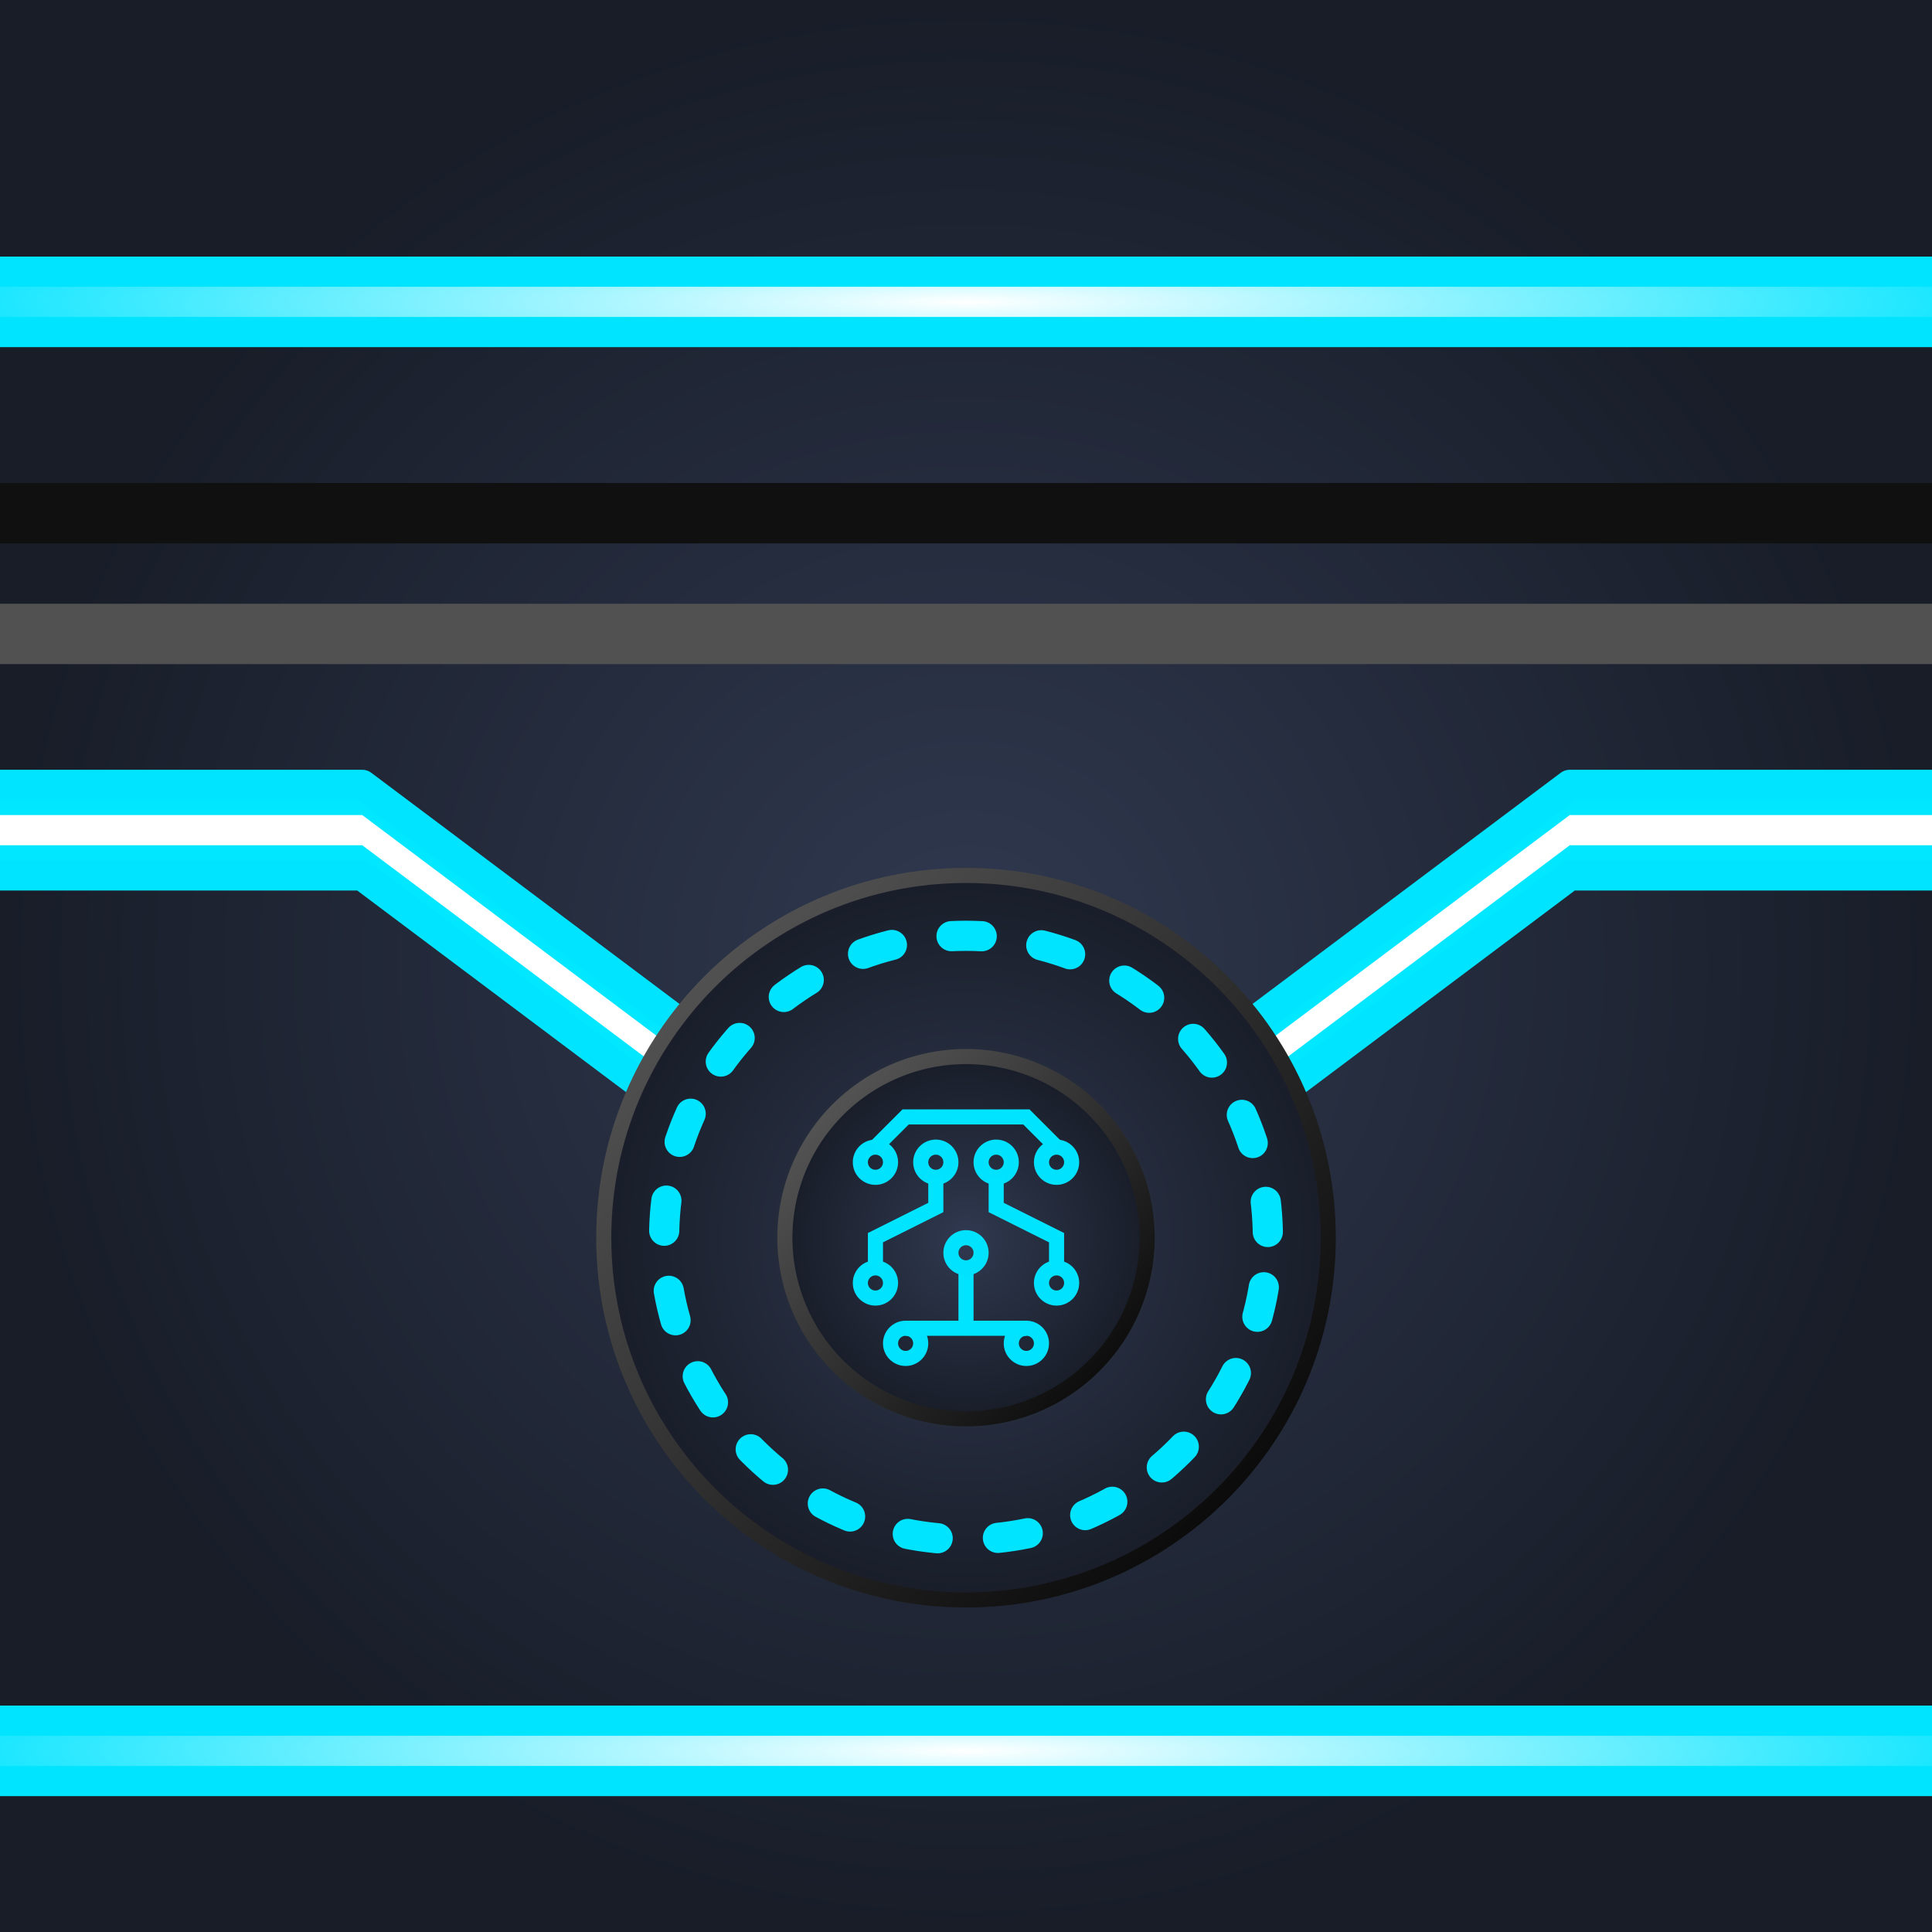 <?xml version="1.0" encoding="UTF-8" standalone="no"?>
<!-- Created with Inkscape (http://www.inkscape.org/) -->

<svg
   xmlns:dc="http://purl.org/dc/elements/1.1/"
   xmlns:cc="http://creativecommons.org/ns#"
   xmlns:rdf="http://www.w3.org/1999/02/22-rdf-syntax-ns#"
   xmlns:svg="http://www.w3.org/2000/svg"
   xmlns="http://www.w3.org/2000/svg"
   xmlns:xlink="http://www.w3.org/1999/xlink"
   xmlns:sodipodi="http://sodipodi.sourceforge.net/DTD/sodipodi-0.dtd"
   xmlns:inkscape="http://www.inkscape.org/namespaces/inkscape"
   width="64"
   height="64"
   id="svg2"
   version="1.1"
   inkscape:version="0.48.1 r9760"
   sodipodi:docname="New document 1">
  <defs
     id="defs4">
    <linearGradient
       id="linearGradient3929">
      <stop
         style="stop-color:#30302d;stop-opacity:1;"
         offset="0"
         id="stop3931" />
      <stop
         style="stop-color:#101010;stop-opacity:1;"
         offset="1"
         id="stop3933" />
    </linearGradient>
    <linearGradient
       id="linearGradient3921">
      <stop
         style="stop-color:#606060;stop-opacity:1;"
         offset="0"
         id="stop3923" />
      <stop
         style="stop-color:#000000;stop-opacity:1;"
         offset="1"
         id="stop3925" />
    </linearGradient>
    <linearGradient
       id="linearGradient3860">
      <stop
         style="stop-color:#ffffff;stop-opacity:1;"
         offset="0"
         id="stop3862" />
      <stop
         style="stop-color:#01e4ff;stop-opacity:1;"
         offset="1"
         id="stop3864" />
    </linearGradient>
    <linearGradient
       id="linearGradient3769">
      <stop
         style="stop-color:#303950;stop-opacity:1;"
         offset="0"
         id="stop3771" />
      <stop
         style="stop-color:#181d28;stop-opacity:1;"
         offset="1"
         id="stop3773" />
    </linearGradient>
    <radialGradient
       inkscape:collect="always"
       xlink:href="#linearGradient3769"
       id="radialGradient3785"
       cx="32"
       cy="32"
       fx="32"
       fy="32"
       r="32"
       gradientUnits="userSpaceOnUse" />
    <filter
       inkscape:collect="always"
       id="filter3856"
       x="-0.013"
       width="1.026"
       y="-0.204"
       height="1.408"
       color-interpolation-filters="sRGB">
      <feGaussianBlur
         inkscape:collect="always"
         stdDeviation="0.34"
         id="feGaussianBlur3858" />
    </filter>
    <radialGradient
       inkscape:collect="always"
       xlink:href="#linearGradient3860"
       id="radialGradient3868"
       cx="32"
       cy="10"
       fx="32"
       fy="10"
       r="33.316"
       gradientTransform="matrix(1.081,0,0,0.1,-2.578,9.005)"
       gradientUnits="userSpaceOnUse"
       spreadMethod="reflect" />
    <radialGradient
       inkscape:collect="always"
       xlink:href="#linearGradient3860"
       id="radialGradient3886"
       gradientUnits="userSpaceOnUse"
       gradientTransform="matrix(1.081,0,0,0.1,-2.578,57.005)"
       spreadMethod="reflect"
       cx="32"
       cy="10"
       fx="32"
       fy="10"
       r="33.316" />
    <filter
       inkscape:collect="always"
       id="filter3894"
       color-interpolation-filters="sRGB">
      <feGaussianBlur
         inkscape:collect="always"
         stdDeviation="0.415"
         id="feGaussianBlur3896" />
    </filter>
    <filter
       inkscape:collect="always"
       id="filter3905">
      <feGaussianBlur
         inkscape:collect="always"
         stdDeviation="0.08"
         id="feGaussianBlur3907" />
    </filter>
    <linearGradient
       inkscape:collect="always"
       xlink:href="#linearGradient3921"
       id="linearGradient3927"
       x1="20.134"
       y1="26.995"
       x2="43.76"
       y2="51.208"
       gradientUnits="userSpaceOnUse" />
    <radialGradient
       inkscape:collect="always"
       xlink:href="#linearGradient3929"
       id="radialGradient3935"
       cx="32"
       cy="40"
       fx="32"
       fy="40"
       r="12.25"
       gradientUnits="userSpaceOnUse" />
    <radialGradient
       inkscape:collect="always"
       xlink:href="#linearGradient3929"
       id="radialGradient3939"
       gradientUnits="userSpaceOnUse"
       cx="32"
       cy="40"
       fx="32"
       fy="40"
       r="12.25"
       gradientTransform="matrix(0.493,-0.002,0.002,0.493,16.141,20.353)" />
    <linearGradient
       inkscape:collect="always"
       xlink:href="#linearGradient3921"
       id="linearGradient3941"
       gradientUnits="userSpaceOnUse"
       x1="25.844"
       y1="33.92"
       x2="38.262"
       y2="46.08" />
    <filter
       inkscape:collect="always"
       id="filter3955">
      <feGaussianBlur
         inkscape:collect="always"
         stdDeviation="0.025"
         id="feGaussianBlur3957" />
    </filter>
    <filter
       inkscape:collect="always"
       id="filter3971">
      <feGaussianBlur
         inkscape:collect="always"
         stdDeviation="0.02"
         id="feGaussianBlur3973" />
    </filter>
    <filter
       inkscape:collect="always"
       id="filter3975">
      <feGaussianBlur
         inkscape:collect="always"
         stdDeviation="0.02"
         id="feGaussianBlur3977" />
    </filter>
    <radialGradient
       inkscape:collect="always"
       xlink:href="#linearGradient3769"
       id="radialGradient4038"
       gradientUnits="userSpaceOnUse"
       cx="32"
       cy="40"
       fx="32"
       fy="40"
       r="12.25" />
    <radialGradient
       inkscape:collect="always"
       xlink:href="#linearGradient3769"
       id="radialGradient4040"
       gradientUnits="userSpaceOnUse"
       gradientTransform="matrix(0.493,-0.002,0.002,0.493,16.141,20.353)"
       cx="32"
       cy="40"
       fx="32"
       fy="40"
       r="12.25" />
  </defs>
  <sodipodi:namedview
     id="base"
     pagecolor="#101010"
     bordercolor="#666666"
     borderopacity="1.0"
     inkscape:pageopacity="1"
     inkscape:pageshadow="2"
     inkscape:zoom="6.6875303"
     inkscape:cx="37.937996"
     inkscape:cy="35.870337"
     inkscape:document-units="px"
     inkscape:current-layer="g4010"
     showgrid="false"
     inkscape:showpageshadow="true"
     borderlayer="true"
     inkscape:window-width="1364"
     inkscape:window-height="747"
     inkscape:window-x="0"
     inkscape:window-y="19"
     inkscape:window-maximized="0"
     showguides="false"
     inkscape:guide-bbox="true"
     inkscape:snap-from-guide="false">
    <inkscape:grid
       type="xygrid"
       id="grid2985"
       empspacing="4"
       visible="true"
       enabled="true"
       snapvisiblegridlinesonly="true"
       spacingx="1px"
       spacingy="1px" />
    <sodipodi:guide
       orientation="1,0"
       position="-16,52"
       id="guide3901" />
  </sodipodi:namedview>
  <g
     inkscape:groupmode="layer"
     id="layer2"
     inkscape:label="drawing"
     style="display:inline"
     sodipodi:insensitive="true">
    <path
       style="fill:url(#radialGradient3785);fill-opacity:1;stroke:none"
       d="M 0,64 64,64 64,0 0,0 z"
       id="path2999"
       inkscape:connector-curvature="0" />
  </g>
  <g
     inkscape:groupmode="layer"
     id="layer3"
     inkscape:label="neon"
     sodipodi:insensitive="true">
    <path
       style="fill:url(#radialGradient3868);fill-opacity:1;stroke:#01e4ff;stroke-width:1;stroke-linecap:round;stroke-linejoin:round;stroke-miterlimit:4;stroke-opacity:1;stroke-dasharray:none;filter:url(#filter3856)"
       d="m -4,9 72,0 0,2 -72,0 z"
       id="path3790"
       inkscape:connector-curvature="0"
       sodipodi:nodetypes="ccccc" />
    <path
       sodipodi:nodetypes="ccccc"
       inkscape:connector-curvature="0"
       id="path3870"
       d="m 0,16 64,0 0,2 -64,0 z"
       style="fill:#101010;fill-opacity:1;stroke:none" />
    <path
       style="fill:#515151;fill-opacity:1;stroke:none"
       d="M 9.9999998e-8,20 64,20 64,22 1e-7,22 z"
       id="path3882"
       inkscape:connector-curvature="0"
       sodipodi:nodetypes="ccccc" />
    <path
       sodipodi:nodetypes="ccccc"
       inkscape:connector-curvature="0"
       id="path3884"
       d="m -4,57 72,0 0,2 -72,0 z"
       style="fill:url(#radialGradient3886);fill-opacity:1;stroke:#01e4ff;stroke-width:1;stroke-linecap:round;stroke-linejoin:round;stroke-miterlimit:4;stroke-opacity:1;stroke-dasharray:none;filter:url(#filter3856)" />
    <path
       style="fill:#01e7ff;fill-opacity:1;stroke:#01e4ff;stroke-width:1;stroke-linecap:round;stroke-linejoin:round;stroke-miterlimit:4;stroke-opacity:1;stroke-dasharray:none;filter:url(#filter3856)"
       d="m -4,26 16,0 12,9 16,0 12,-9 16,0 0,3 -16,0 -12,9 -16,0 -12,-9 -16,0 z"
       id="path3888"
       inkscape:connector-curvature="0"
       sodipodi:nodetypes="ccccccccccccc" />
    <path
       sodipodi:nodetypes="ccccccccccccc"
       inkscape:connector-curvature="0"
       id="path3892"
       d="m -4,27 16,0 12,9 16,0 12,-9 16,0 0,1 -16,0 -12,9 -16,0 -12,-9 -16,0 z"
       style="fill:#ffffff;fill-opacity:1;stroke:none;filter:url(#filter3894)" />
  </g>
  <g
     inkscape:groupmode="layer"
     id="layer4"
     inkscape:label="lock">
    <g
       id="g4030">
      <path
         transform="translate(0,1)"
         d="m 44,40 c 0,6.627 -5.373,12 -12,12 -6.627,0 -12,-5.373 -12,-12 0,-6.627 5.373,-12 12,-12 6.627,0 12,5.373 12,12 z"
         sodipodi:ry="12"
         sodipodi:rx="12"
         sodipodi:cy="40"
         sodipodi:cx="32"
         id="path3899"
         style="color:#000000;fill:url(#radialGradient4038);fill-opacity:1;fill-rule:nonzero;stroke:url(#linearGradient3927);stroke-width:0.5;marker:none;visibility:visible;display:inline;overflow:visible;enable-background:accumulate;stroke-opacity:1;stroke-miterlimit:4;stroke-dasharray:none"
         sodipodi:type="arc" />
      <path
         sodipodi:type="arc"
         style="color:#000000;fill:none;stroke:#01e4ff;stroke-width:1;stroke-linecap:round;stroke-linejoin:round;stroke-miterlimit:4;stroke-opacity:1;stroke-dasharray:1,2;stroke-dashoffset:1.35;marker:none;visibility:visible;display:inline;overflow:visible;filter:url(#filter3905);enable-background:accumulate"
         id="path3903"
         sodipodi:cx="32"
         sodipodi:cy="40"
         sodipodi:rx="10"
         sodipodi:ry="10"
         d="m 42,40 c 0,5.523 -4.477,10 -10,10 -5.523,0 -10,-4.477 -10,-10 0,-5.523 4.477,-10 10,-10 5.523,0 10,4.477 10,10 z"
         transform="translate(0,1)" />
    </g>
    <g
       id="g4010">
      <path
         sodipodi:type="arc"
         style="color:#000000;fill:url(#radialGradient4040);fill-opacity:1;fill-rule:nonzero;stroke:url(#linearGradient3941);stroke-width:0.5;stroke-miterlimit:4;stroke-opacity:1;stroke-dasharray:none;marker:none;visibility:visible;display:inline;overflow:visible;enable-background:accumulate"
         id="path3937"
         sodipodi:cx="32"
         sodipodi:cy="40"
         sodipodi:rx="6"
         sodipodi:ry="6"
         d="m 38,40 a 6,6 0 1 1 -12,0 6,6 0 1 1 12,0 z"
         transform="translate(0,1)" />
      <g
         transform="translate(0,1)"
         id="g3979">
        <path
           d="M 33,42.5 C 33,42.776 32.776,43 32.5,43 32.224,43 32,42.776 32,42.5 32,42.224 32.224,42 32.5,42 c 0.276,0 0.5,0.224 0.5,0.5 z"
           sodipodi:ry="0.5"
           sodipodi:rx="0.5"
           sodipodi:cy="42.5"
           sodipodi:cx="32.5"
           id="path3945"
           style="color:#000000;fill:none;stroke:#01e2ff;stroke-width:0.5;stroke-linecap:round;stroke-linejoin:round;stroke-miterlimit:4;stroke-opacity:1;stroke-dasharray:none;stroke-dashoffset:1.35;marker:none;visibility:visible;display:inline;overflow:visible;filter:url(#filter3975);enable-background:accumulate"
           sodipodi:type="arc"
           transform="translate(-1.5,-5)" />
        <path
           transform="translate(-3.5,-1)"
           sodipodi:type="arc"
           style="color:#000000;fill:none;stroke:#01e2ff;stroke-width:0.5;stroke-linecap:round;stroke-linejoin:round;stroke-miterlimit:4;stroke-opacity:1;stroke-dasharray:none;stroke-dashoffset:1.35;marker:none;visibility:visible;display:inline;overflow:visible;filter:url(#filter3971);enable-background:accumulate"
           id="path3947"
           sodipodi:cx="32.5"
           sodipodi:cy="42.5"
           sodipodi:rx="0.5"
           sodipodi:ry="0.5"
           d="M 33,42.5 C 33,42.776 32.776,43 32.5,43 32.224,43 32,42.776 32,42.5 32,42.224 32.224,42 32.5,42 c 0.276,0 0.5,0.224 0.5,0.5 z" />
        <path
           style="fill:none;stroke:#01e4ff;stroke-width:0.5;stroke-linecap:butt;stroke-linejoin:miter;stroke-miterlimit:4;stroke-opacity:1;stroke-dasharray:none;filter:url(#filter3955)"
           d="m 29,41 0,-1 2,-1 0,-1"
           id="path3949"
           inkscape:connector-curvature="0" />
      </g>
      <g
         transform="matrix(1,0,0,-1,4,80)"
         id="g3984">
        <path
           transform="translate(-1.5,-5)"
           sodipodi:type="arc"
           style="color:#000000;fill:none;stroke:#01e2ff;stroke-width:0.5;stroke-linecap:round;stroke-linejoin:round;stroke-miterlimit:4;stroke-opacity:1;stroke-dasharray:none;stroke-dashoffset:1.35;marker:none;visibility:visible;display:inline;overflow:visible;filter:url(#filter3975);enable-background:accumulate"
           id="path3986"
           sodipodi:cx="32.5"
           sodipodi:cy="42.5"
           sodipodi:rx="0.5"
           sodipodi:ry="0.5"
           d="M 33,42.5 C 33,42.776 32.776,43 32.5,43 32.224,43 32,42.776 32,42.5 32,42.224 32.224,42 32.5,42 c 0.276,0 0.5,0.224 0.5,0.5 z" />
        <path
           d="M 33,42.5 C 33,42.776 32.776,43 32.5,43 32.224,43 32,42.776 32,42.5 32,42.224 32.224,42 32.5,42 c 0.276,0 0.5,0.224 0.5,0.5 z"
           sodipodi:ry="0.5"
           sodipodi:rx="0.5"
           sodipodi:cy="42.5"
           sodipodi:cx="32.5"
           id="path3988"
           style="color:#000000;fill:none;stroke:#01e2ff;stroke-width:0.5;stroke-linecap:round;stroke-linejoin:round;stroke-miterlimit:4;stroke-opacity:1;stroke-dasharray:none;stroke-dashoffset:1.35;marker:none;visibility:visible;display:inline;overflow:visible;filter:url(#filter3971);enable-background:accumulate"
           sodipodi:type="arc"
           transform="translate(-3.5,-1)" />
        <path
           inkscape:connector-curvature="0"
           id="path3990"
           d="m 29,41 0,-1 2,-1 0,-1"
           style="fill:none;stroke:#01e4ff;stroke-width:0.5;stroke-linecap:butt;stroke-linejoin:miter;stroke-miterlimit:4;stroke-opacity:1;stroke-dasharray:none;filter:url(#filter3955)" />
      </g>
      <g
         id="g3992"
         transform="matrix(0,1,-1,0,72,13)">
        <path
           transform="translate(-1,-4.5)"
           sodipodi:type="arc"
           style="color:#000000;fill:none;stroke:#01e2ff;stroke-width:0.5;stroke-linecap:round;stroke-linejoin:round;stroke-miterlimit:4;stroke-opacity:1;stroke-dasharray:none;stroke-dashoffset:1.35;marker:none;visibility:visible;display:inline;overflow:visible;filter:url(#filter3975);enable-background:accumulate"
           id="path3994"
           sodipodi:cx="32.5"
           sodipodi:cy="42.5"
           sodipodi:rx="0.5"
           sodipodi:ry="0.5"
           d="M 33,42.5 C 33,42.776 32.776,43 32.5,43 32.224,43 32,42.776 32,42.5 32,42.224 32.224,42 32.5,42 c 0.276,0 0.5,0.224 0.5,0.5 z" />
        <path
           d="M 33,42.5 C 33,42.776 32.776,43 32.5,43 32.224,43 32,42.776 32,42.5 32,42.224 32.224,42 32.5,42 c 0.276,0 0.5,0.224 0.5,0.5 z"
           sodipodi:ry="0.5"
           sodipodi:rx="0.5"
           sodipodi:cy="42.5"
           sodipodi:cx="32.5"
           id="path3996"
           style="color:#000000;fill:none;stroke:#01e2ff;stroke-width:0.5;stroke-linecap:round;stroke-linejoin:round;stroke-miterlimit:4;stroke-opacity:1;stroke-dasharray:none;stroke-dashoffset:1.35;marker:none;visibility:visible;display:inline;overflow:visible;filter:url(#filter3971);enable-background:accumulate"
           sodipodi:type="arc"
           transform="translate(-1,-0.5)" />
        <path
           sodipodi:nodetypes="ccccc"
           inkscape:connector-curvature="0"
           id="path3998"
           d="m 31,42 0,-2 -2,0 2,0 0,-2"
           style="fill:none;stroke:#01e4ff;stroke-width:0.5;stroke-linecap:butt;stroke-linejoin:miter;stroke-miterlimit:4;stroke-opacity:1;stroke-dasharray:none;filter:url(#filter3955)" />
        <path
           transform="translate(-4,-2.5)"
           sodipodi:type="arc"
           style="color:#000000;fill:none;stroke:#01e2ff;stroke-width:0.5;stroke-linecap:round;stroke-linejoin:round;stroke-miterlimit:4;stroke-opacity:1;stroke-dasharray:none;stroke-dashoffset:1.35;marker:none;visibility:visible;display:inline;overflow:visible;filter:url(#filter3971);enable-background:accumulate"
           id="path4008"
           sodipodi:cx="32.5"
           sodipodi:cy="42.5"
           sodipodi:rx="0.5"
           sodipodi:ry="0.5"
           d="M 33,42.5 C 33,42.776 32.776,43 32.5,43 32.224,43 32,42.776 32,42.5 32,42.224 32.224,42 32.5,42 c 0.276,0 0.5,0.224 0.5,0.5 z" />
      </g>
      <g
         transform="matrix(0,1,-1,0,72,7.012)"
         id="g4000">
        <path
           d="M 33,42.5 C 33,42.776 32.776,43 32.5,43 32.224,43 32,42.776 32,42.5 32,42.224 32.224,42 32.5,42 c 0.276,0 0.5,0.224 0.5,0.5 z"
           sodipodi:ry="0.5"
           sodipodi:rx="0.5"
           sodipodi:cy="42.5"
           sodipodi:cx="32.5"
           id="path4002"
           style="color:#000000;fill:none;stroke:#01e2ff;stroke-width:0.5;stroke-linecap:round;stroke-linejoin:round;stroke-miterlimit:4;stroke-opacity:1;stroke-dasharray:none;stroke-dashoffset:1.35;marker:none;visibility:visible;display:inline;overflow:visible;filter:url(#filter3975);enable-background:accumulate"
           sodipodi:type="arc"
           transform="translate(-1.012,-5.5)" />
        <path
           transform="translate(-1.012,0.5)"
           sodipodi:type="arc"
           style="color:#000000;fill:none;stroke:#01e2ff;stroke-width:0.5;stroke-linecap:round;stroke-linejoin:round;stroke-miterlimit:4;stroke-opacity:1;stroke-dasharray:none;stroke-dashoffset:1.35;marker:none;visibility:visible;display:inline;overflow:visible;filter:url(#filter3971);enable-background:accumulate"
           id="path4004"
           sodipodi:cx="32.5"
           sodipodi:cy="42.5"
           sodipodi:rx="0.5"
           sodipodi:ry="0.5"
           d="M 33,42.5 C 33,42.776 32.776,43 32.5,43 32.224,43 32,42.776 32,42.5 32,42.224 32.224,42 32.5,42 c 0.276,0 0.5,0.224 0.5,0.5 z" />
        <path
           style="fill:none;stroke:#01e4ff;stroke-width:0.5;stroke-linecap:butt;stroke-linejoin:miter;stroke-miterlimit:4;stroke-opacity:1;stroke-dasharray:none;filter:url(#filter3955)"
           d="m 30.988,43 -1,-1 0,-4 1,-1"
           id="path4006"
           inkscape:connector-curvature="0"
           sodipodi:nodetypes="cccc" />
      </g>
    </g>
  </g>
</svg>

